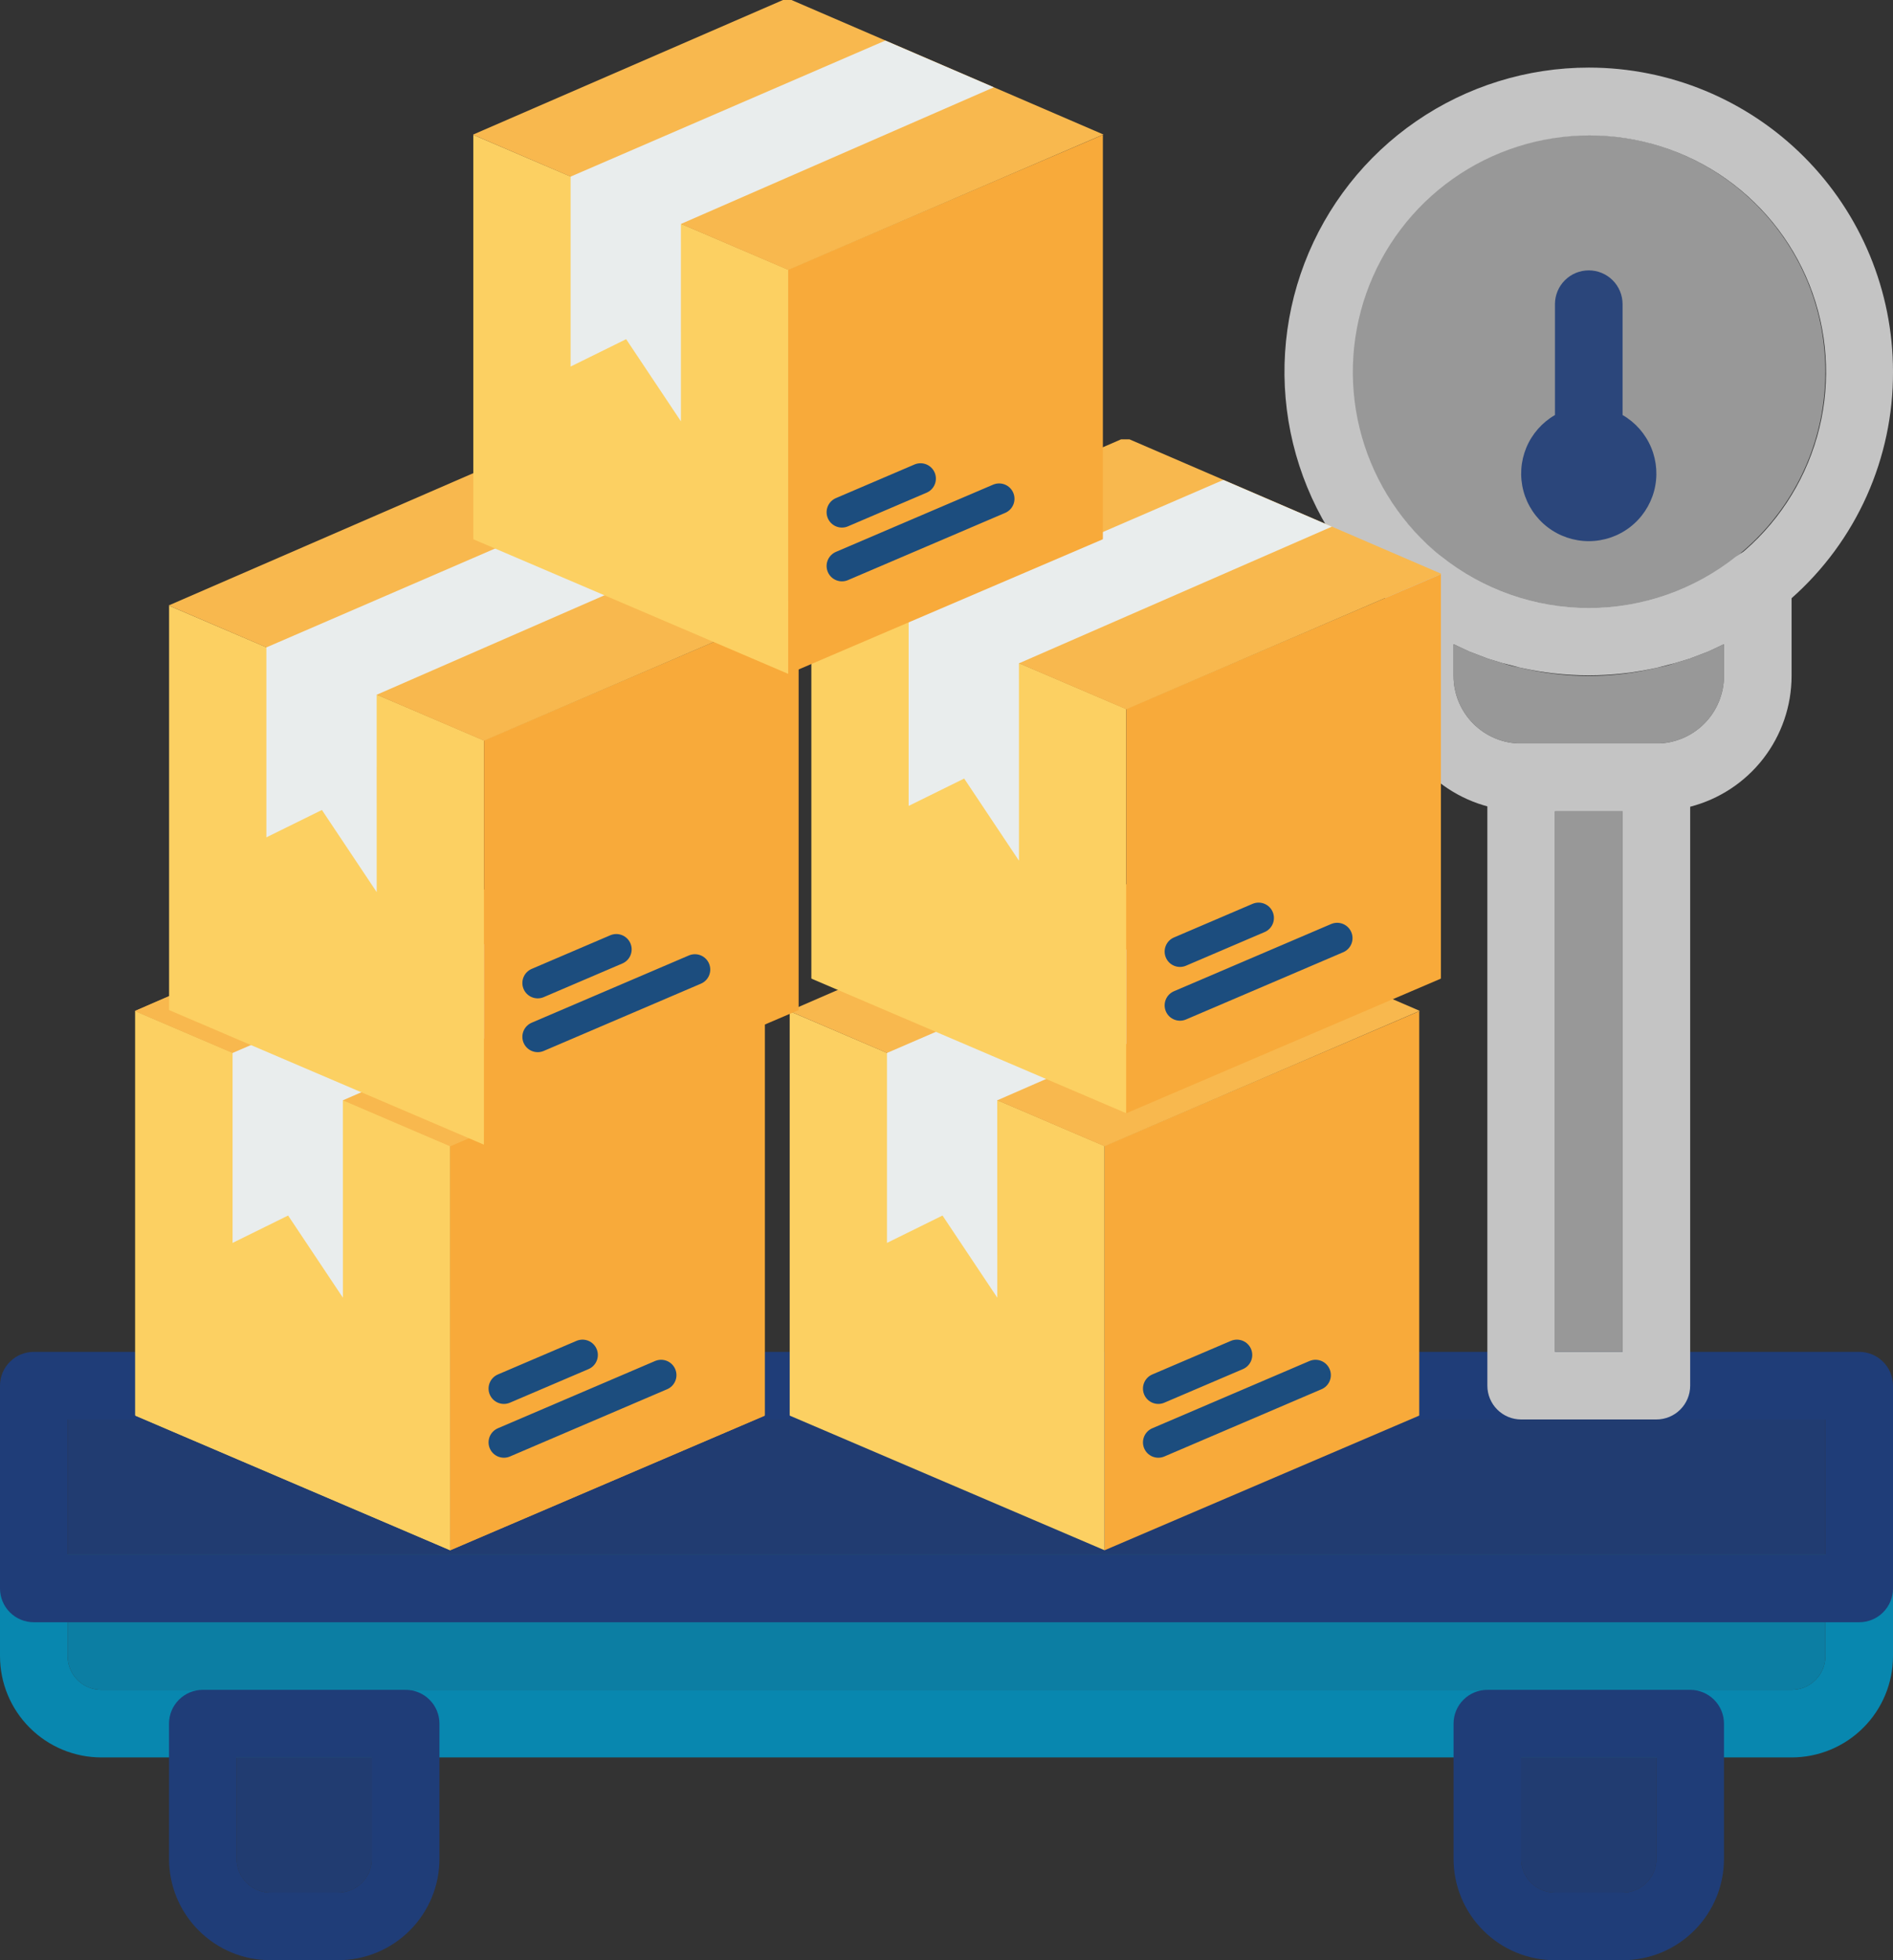 <svg width="56" height="58" viewBox="0 0 56 58" fill="none" xmlns="http://www.w3.org/2000/svg">
<rect x="0" y="0" width="56" height="58" fill="#333333" stroke="none"/>
<path d="M55 46H1C0.735 46 0.48 46.105 0.293 46.293C0.105 46.48 0 46.735 0 47V49C0 49.796 0.316 50.559 0.879 51.121C1.441 51.684 2.204 52 3 52H53C53.796 52 54.559 51.684 55.121 51.121C55.684 50.559 56 49.796 56 49V47C56 46.735 55.895 46.48 55.707 46.293C55.52 46.105 55.265 46 55 46ZM54 49C54 49.265 53.895 49.52 53.707 49.707C53.52 49.895 53.265 50 53 50H3C2.735 50 2.48 49.895 2.293 49.707C2.105 49.52 2 49.265 2 49V48H54V49Z" fill="#0887AF"/>
<path opacity="0.9" d="M54 48V49C54 49.265 53.895 49.52 53.707 49.707C53.52 49.895 53.265 50 53 50H3C2.735 50 2.48 49.895 2.293 49.707C2.105 49.52 2 49.265 2 49V48H54Z" fill="#0887AF"/>
<path d="M55 40H1C0.735 40 0.48 40.105 0.293 40.293C0.105 40.48 0 40.735 0 41V47C0 47.265 0.105 47.52 0.293 47.707C0.48 47.895 0.735 48 1 48H55C55.265 48 55.52 47.895 55.707 47.707C55.895 47.52 56 47.265 56 47V41C56 40.735 55.895 40.48 55.707 40.293C55.52 40.105 55.265 40 55 40ZM2 46V42H54V46H2ZM12 50H6C5.735 50 5.48 50.105 5.293 50.293C5.105 50.48 5 50.735 5 51V55C5 55.796 5.316 56.559 5.879 57.121C6.441 57.684 7.204 58 8 58H10C10.796 58 11.559 57.684 12.121 57.121C12.684 56.559 13 55.796 13 55V51C13 50.735 12.895 50.48 12.707 50.293C12.52 50.105 12.265 50 12 50ZM11 55C11 55.265 10.895 55.52 10.707 55.707C10.52 55.895 10.265 56 10 56H8C7.735 56 7.48 55.895 7.293 55.707C7.105 55.52 7 55.265 7 55V52H11V55Z" fill="#1F3D78"/>
<path opacity="0.9" d="M11 52V55C11 55.265 10.895 55.52 10.707 55.707C10.52 55.895 10.265 56 10 56H8C7.735 56 7.48 55.895 7.293 55.707C7.105 55.52 7 55.265 7 55V52H11Z" fill="#1F3D78"/>
<path d="M50 50H44C43.735 50 43.48 50.105 43.293 50.293C43.105 50.48 43 50.735 43 51V55C43 55.796 43.316 56.559 43.879 57.121C44.441 57.684 45.204 58 46 58H48C48.796 58 49.559 57.684 50.121 57.121C50.684 56.559 51 55.796 51 55V51C51 50.735 50.895 50.48 50.707 50.293C50.52 50.105 50.265 50 50 50ZM49 55C49 55.265 48.895 55.52 48.707 55.707C48.52 55.895 48.265 56 48 56H46C45.735 56 45.48 55.895 45.293 55.707C45.105 55.52 45 55.265 45 55V52H49V55Z" fill="#1F3D78"/>
<circle opacity="0.7" cx="47" cy="11" r="7" fill="#C4C4C4"/>
<path opacity="0.9" d="M49 52V55C49 55.265 48.895 55.52 48.707 55.707C48.52 55.895 48.265 56 48 56H46C45.735 56 45.48 55.895 45.293 55.707C45.105 55.52 45 55.265 45 55V52H49ZM48 12.28V9C48 8.735 47.895 8.48 47.707 8.293C47.52 8.105 47.265 8 47 8C46.735 8 46.48 8.105 46.293 8.293C46.105 8.48 46 8.735 46 9V12.28C45.619 12.5 45.321 12.84 45.152 13.247C44.984 13.653 44.954 14.104 45.068 14.53C45.182 14.955 45.433 15.331 45.782 15.599C46.132 15.867 46.56 16.012 47 16.012C47.44 16.012 47.868 15.867 48.218 15.599C48.567 15.331 48.818 14.955 48.932 14.53C49.046 14.104 49.016 13.653 48.848 13.247C48.679 12.84 48.381 12.5 48 12.28Z" fill="#1F3D78"/>
<path d="M49 22H45C44.735 22 44.48 22.105 44.293 22.293C44.105 22.48 44 22.735 44 23V41C44 41.265 44.105 41.52 44.293 41.707C44.48 41.895 44.735 42 45 42H49C49.265 42 49.52 41.895 49.707 41.707C49.895 41.52 50 41.265 50 41V23C50 22.735 49.895 22.48 49.707 22.293C49.52 22.105 49.265 22 49 22ZM46 40V24H48V40H46Z" fill="#C4C4C4"/>
<path opacity="0.7" d="M48 24H46V40H48V24Z" fill="#C4C4C4"/>
<path d="M47 2C45.177 2 43.397 2.553 41.895 3.587C40.393 4.62 39.241 6.086 38.59 7.789C37.94 9.492 37.822 11.353 38.252 13.124C38.683 14.896 39.641 16.495 41 17.71L41.37 18.02C41.874 18.414 42.421 18.749 43 19.02L43.47 19.24C43.65 19.31 43.83 19.39 44.02 19.45L44.45 19.58L44.95 19.71C46.296 20.043 47.704 20.043 49.05 19.71L49.55 19.58L49.98 19.45C50.17 19.39 50.35 19.31 50.53 19.24L51 19.02C51.575 18.748 52.119 18.412 52.62 18.02L53 17.7C53.948 16.861 54.706 15.829 55.223 14.674C55.74 13.518 56.005 12.266 56 11C56 8.613 55.052 6.324 53.364 4.636C51.676 2.948 49.387 2 47 2V2ZM51.37 16.46C50.129 17.451 48.588 17.992 47 17.992C45.412 17.992 43.871 17.451 42.63 16.46V16.46C41.502 15.552 40.683 14.315 40.287 12.922C39.891 11.528 39.937 10.046 40.418 8.68C40.9 7.314 41.794 6.131 42.976 5.294C44.158 4.457 45.571 4.008 47.02 4.008C48.469 4.008 49.882 4.457 51.064 5.294C52.246 6.131 53.14 7.314 53.622 8.68C54.103 10.046 54.149 11.528 53.753 12.922C53.357 14.315 52.538 15.552 51.41 16.46H51.37Z" fill="#C4C4C4"/>
<path d="M52.43 16.34C52.26 16.258 52.07 16.226 51.883 16.247C51.695 16.268 51.517 16.342 51.37 16.46C50.129 17.451 48.588 17.992 47 17.992C45.412 17.992 43.871 17.451 42.63 16.46V16.46C42.481 16.351 42.306 16.286 42.122 16.271C41.939 16.256 41.755 16.291 41.59 16.374C41.426 16.457 41.288 16.583 41.191 16.74C41.093 16.896 41.041 17.076 41.04 17.26V20C41.041 20.886 41.336 21.747 41.879 22.448C42.422 23.148 43.182 23.648 44.04 23.87C44.353 23.956 44.676 23.999 45 24H49C49.338 24.003 49.674 23.959 50 23.87C50.858 23.648 51.618 23.148 52.161 22.448C52.704 21.747 52.999 20.886 53 20V17.24C52.999 17.052 52.946 16.867 52.845 16.708C52.744 16.549 52.6 16.421 52.43 16.34ZM51 20C51 20.53 50.789 21.039 50.414 21.414C50.039 21.789 49.53 22 49 22H45C44.47 22 43.961 21.789 43.586 21.414C43.211 21.039 43 20.53 43 20V19.06L43.47 19.28L44.02 19.49L44.45 19.62L44.95 19.75C46.299 20.06 47.701 20.06 49.05 19.75L49.55 19.62L49.98 19.49L50.53 19.28L51 19.06V20Z" fill="#C4C4C4"/>
<path opacity="0.7" d="M51 19.06V20C51 20.53 50.789 21.039 50.414 21.414C50.039 21.789 49.53 22 49 22H45C44.47 22 43.961 21.789 43.586 21.414C43.211 21.039 43 20.53 43 20V19.06L43.47 19.28L44.02 19.49L44.45 19.62C44.612 19.678 44.78 19.722 44.95 19.75C46.296 20.083 47.704 20.083 49.05 19.75C49.22 19.722 49.388 19.678 49.55 19.62L49.98 19.49L50.53 19.28L51 19.06Z" fill="#C4C4C4"/>
<rect opacity="0.9" x="2" y="42" width="52" height="4" fill="#1F3D78"/>
<path fill-rule="evenodd" clip-rule="evenodd" d="M13.318 33.895V45.87C13.318 45.87 6.759 43.063 4.01 41.889L4.002 41.876V29.91L4.01 29.924L13.31 33.904L13.318 33.895Z" fill="#FCD062"/>
<path fill-rule="evenodd" clip-rule="evenodd" d="M22.626 29.909L22.618 29.923L13.318 33.904V45.87L22.618 41.889L22.626 41.875V29.909Z" fill="#F8AA3A"/>
<path fill-rule="evenodd" clip-rule="evenodd" d="M13.163 25.93L4 29.91V29.92L13.318 33.918L22.642 29.91L13.414 25.93H13.318H13.163V25.93Z" fill="#F8B84E"/>
<path d="M17.232 40.092L14.907 41.086M19.557 40.688L17.232 41.683L14.907 42.678L19.557 40.688Z" stroke="#1C4D7E" stroke-width="0.908" stroke-linecap="round" stroke-linejoin="round"/>
<path fill-rule="evenodd" clip-rule="evenodd" d="M16.193 27.133L16.135 27.154L6.88 31.156V36.776L8.523 35.966L10.144 38.397L10.143 32.557L19.4 28.513L16.193 27.133Z" fill="#E9EDED"/>
<path fill-rule="evenodd" clip-rule="evenodd" d="M13.318 33.895V45.87C13.318 45.87 6.759 43.063 4.01 41.889L4.002 41.876V29.91L4.01 29.924L13.31 33.904L13.318 33.895Z" fill="#FCD062"/>
<path fill-rule="evenodd" clip-rule="evenodd" d="M22.626 29.909L22.618 29.923L13.318 33.904V45.87L22.618 41.889L22.626 41.875V29.909Z" fill="#F8AA3A"/>
<path fill-rule="evenodd" clip-rule="evenodd" d="M13.163 25.93L4 29.91V29.92L13.318 33.918L22.642 29.91L13.414 25.93H13.318H13.163V25.93Z" fill="#F8B84E"/>
<path d="M17.232 40.092L14.907 41.086M19.557 40.688L17.232 41.683L14.907 42.678L19.557 40.688Z" stroke="#1C4D7E" stroke-width="0.908" stroke-linecap="round" stroke-linejoin="round"/>
<path fill-rule="evenodd" clip-rule="evenodd" d="M16.193 27.133L16.135 27.154L6.88 31.156V36.776L8.523 35.966L10.144 38.397L10.143 32.557L19.4 28.513L16.193 27.133Z" fill="#E9EDED"/>
<path fill-rule="evenodd" clip-rule="evenodd" d="M32.676 33.895V45.87C32.676 45.87 26.117 43.063 23.369 41.889L23.361 41.876V29.91L23.369 29.924L32.668 33.904L32.676 33.895Z" fill="#FCD062"/>
<path fill-rule="evenodd" clip-rule="evenodd" d="M41.985 29.909L41.977 29.923L32.677 33.904V45.87L41.977 41.889L41.985 41.875V29.909Z" fill="#F8AA3A"/>
<path fill-rule="evenodd" clip-rule="evenodd" d="M32.521 25.93L23.358 29.91V29.92L32.676 33.918L42 29.91L32.773 25.93H32.676H32.521V25.93Z" fill="#F8B84E"/>
<path d="M36.591 40.092L34.266 41.086M38.916 40.688L36.591 41.683L34.266 42.678L38.916 40.688Z" stroke="#1C4D7E" stroke-width="0.908" stroke-linecap="round" stroke-linejoin="round"/>
<path fill-rule="evenodd" clip-rule="evenodd" d="M35.551 27.133L35.494 27.154L26.239 31.156V36.776L27.882 35.966L29.503 38.397L29.501 32.557L38.758 28.513L35.551 27.133Z" fill="#E9EDED"/>
<path fill-rule="evenodd" clip-rule="evenodd" d="M14.318 21.895V33.87C14.318 33.87 7.759 31.063 5.01 29.89L5.002 29.876V17.91L5.01 17.924L14.31 21.904L14.318 21.895Z" fill="#FCD062"/>
<path fill-rule="evenodd" clip-rule="evenodd" d="M23.626 17.909L23.618 17.923L14.318 21.904V33.87L23.618 29.89L23.626 29.875V17.909Z" fill="#F8AA3A"/>
<path fill-rule="evenodd" clip-rule="evenodd" d="M14.163 13.93L5 17.91V17.92L14.318 21.918L23.642 17.91L14.414 13.93H14.318H14.163V13.93Z" fill="#F8B84E"/>
<path d="M18.232 28.091L15.907 29.086M20.557 28.688L18.232 29.683L15.907 30.678L20.557 28.688Z" stroke="#1C4D7E" stroke-width="0.908" stroke-linecap="round" stroke-linejoin="round"/>
<path fill-rule="evenodd" clip-rule="evenodd" d="M17.193 15.133L17.135 15.154L7.88 19.156V24.776L9.523 23.966L11.144 26.397L11.143 20.557L20.4 16.513L17.193 15.133Z" fill="#E9EDED"/>
<path fill-rule="evenodd" clip-rule="evenodd" d="M33.318 20.965V32.939C33.318 32.939 26.759 30.132 24.01 28.959L24.002 28.946V16.979L24.01 16.994L33.31 20.974L33.318 20.965Z" fill="#FCD062"/>
<path fill-rule="evenodd" clip-rule="evenodd" d="M42.626 16.978L42.618 16.993L33.318 20.973V32.94L42.618 28.959L42.626 28.945V16.978Z" fill="#F8AA3A"/>
<path fill-rule="evenodd" clip-rule="evenodd" d="M33.163 13L24 16.98V16.99L33.318 20.988L42.642 16.98L33.414 13H33.318H33.163V13Z" fill="#F8B84E"/>
<path d="M37.232 27.161L34.907 28.156M39.557 27.758L37.232 28.753L34.907 29.747L39.557 27.758Z" stroke="#1C4D7E" stroke-width="0.908" stroke-linecap="round" stroke-linejoin="round"/>
<path fill-rule="evenodd" clip-rule="evenodd" d="M36.193 14.203L36.135 14.224L26.88 18.226V23.846L28.523 23.036L30.144 25.467L30.143 19.627L39.4 15.583L36.193 14.203Z" fill="#E9EDED"/>
<path fill-rule="evenodd" clip-rule="evenodd" d="M23.318 7.965V19.939C23.318 19.939 16.759 17.132 14.01 15.959L14.002 15.946V3.979L14.01 3.994L23.31 7.974L23.318 7.965Z" fill="#FCD062"/>
<path fill-rule="evenodd" clip-rule="evenodd" d="M32.626 3.978L32.618 3.993L23.318 7.973V19.94L32.618 15.959L32.626 15.944V3.978Z" fill="#F8AA3A"/>
<path fill-rule="evenodd" clip-rule="evenodd" d="M23.163 0L14 3.98V3.99L23.318 7.988L32.642 3.98L23.414 2.24643e-05H23.318H23.163V0Z" fill="#F8B84E"/>
<path d="M27.232 14.161L24.907 15.156M29.557 14.758L27.232 15.752L24.907 16.747L29.557 14.758Z" stroke="#1C4D7E" stroke-width="0.908" stroke-linecap="round" stroke-linejoin="round"/>
<path fill-rule="evenodd" clip-rule="evenodd" d="M26.193 1.202L26.135 1.224L16.88 5.226V10.846L18.523 10.036L20.144 12.467L20.143 6.627L29.4 2.583L26.193 1.202Z" fill="#E9EDED"/>
</svg>
